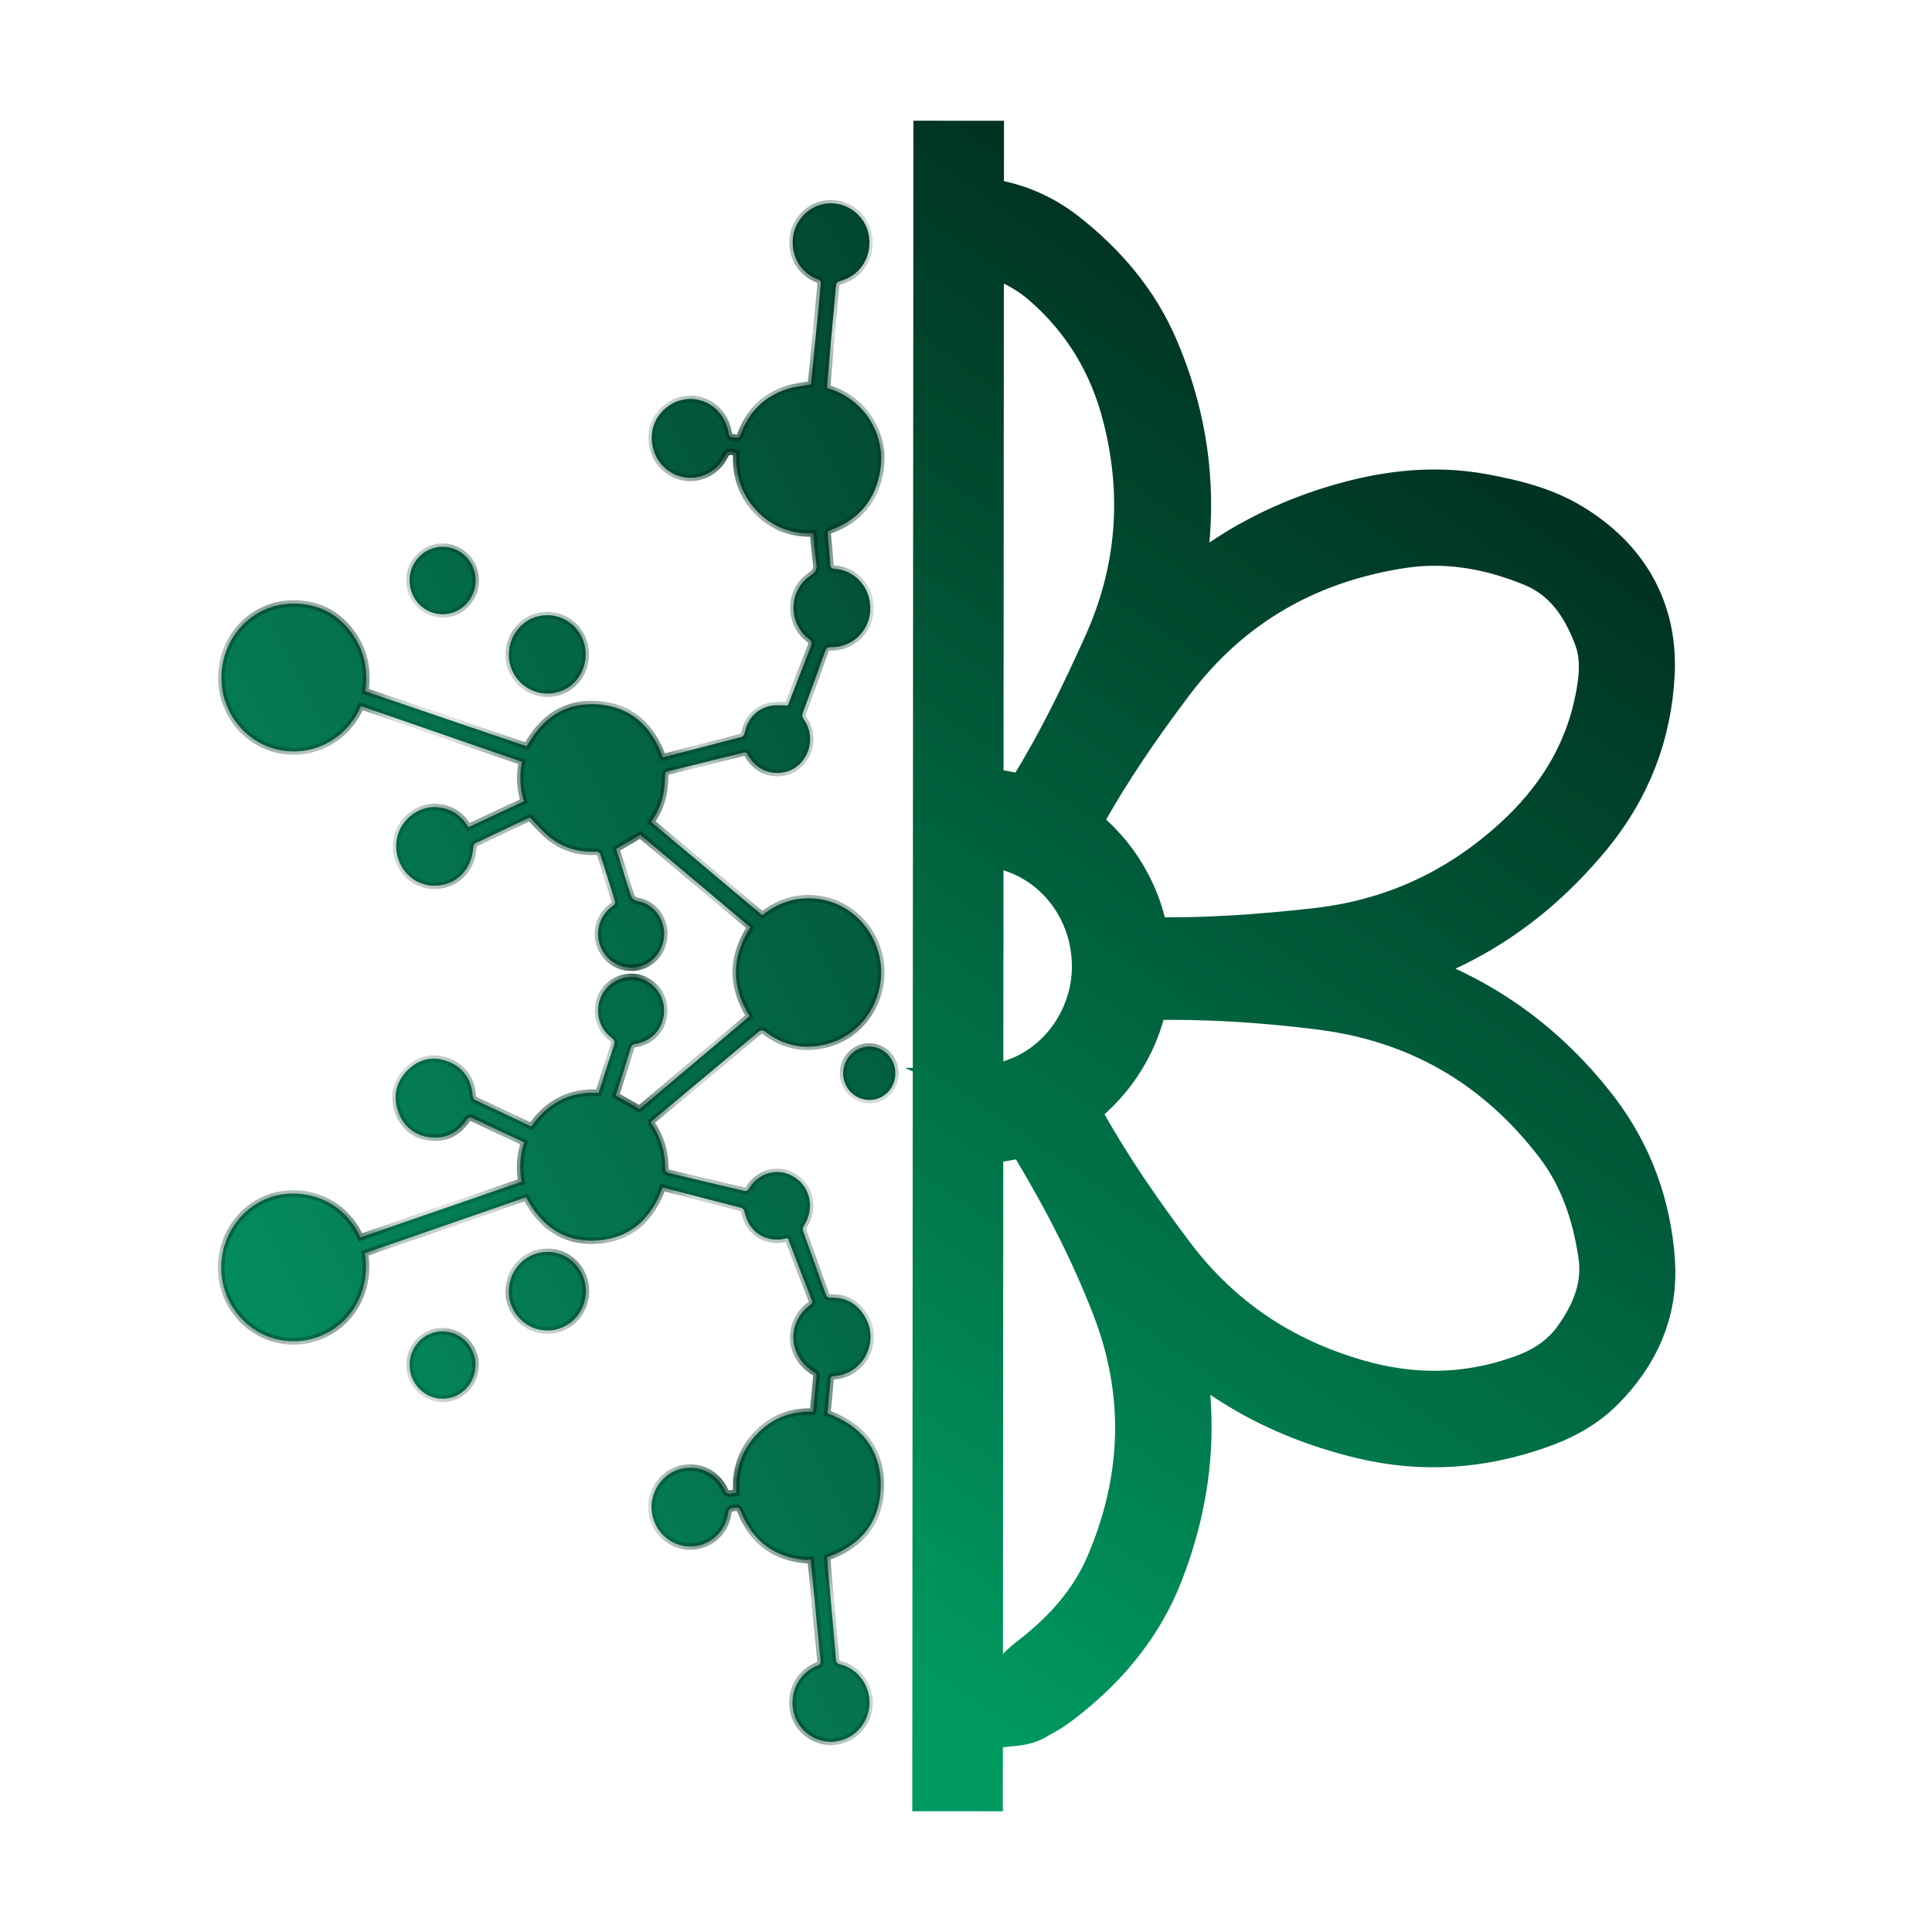 <svg width="32" height="32" viewBox="0 0 32 32" fill="none" xmlns="http://www.w3.org/2000/svg">
<rect width="32" height="32" fill="white"/>
<mask id="path-1-inside-1_1967_911" fill="white">
<path d="M13.428 25.835C13.447 26.032 13.467 26.222 13.484 26.415C13.518 26.775 13.552 27.133 13.59 27.493C13.595 27.547 13.585 27.572 13.532 27.591C13.235 27.71 13.078 28.013 13.138 28.334C13.196 28.633 13.462 28.852 13.767 28.85C14.076 28.847 14.335 28.625 14.393 28.312C14.453 27.979 14.24 27.641 13.916 27.567C13.866 27.554 13.851 27.535 13.846 27.483C13.815 27.098 13.779 26.716 13.745 26.331C13.728 26.153 13.713 25.976 13.699 25.795C14.262 25.596 14.593 25.203 14.588 24.589C14.584 23.992 14.255 23.607 13.704 23.41C13.721 23.22 13.74 23.03 13.757 22.84C13.762 22.791 13.791 22.795 13.822 22.793C14.306 22.753 14.576 22.218 14.322 21.799C14.194 21.591 14.006 21.483 13.764 21.493C13.711 21.495 13.692 21.478 13.675 21.429C13.552 21.081 13.426 20.735 13.303 20.39C13.293 20.365 13.298 20.326 13.312 20.306C13.493 20.035 13.435 19.684 13.174 19.507C12.913 19.329 12.575 19.406 12.403 19.687C12.379 19.726 12.355 19.731 12.316 19.721C11.898 19.623 11.478 19.524 11.06 19.423C11.043 19.418 11.018 19.393 11.018 19.379C11.023 19.092 10.948 18.833 10.784 18.599C10.782 18.596 10.782 18.592 10.782 18.582C10.944 18.446 11.11 18.308 11.275 18.17C11.703 17.812 12.133 17.454 12.56 17.094C12.604 17.057 12.633 17.057 12.679 17.092C12.94 17.294 13.24 17.373 13.556 17.323C14.173 17.23 14.53 16.734 14.588 16.245C14.661 15.604 14.221 15.007 13.61 14.898C13.245 14.834 12.921 14.925 12.626 15.157C12.014 14.644 11.403 14.129 10.786 13.613C10.895 13.455 10.973 13.28 10.999 13.088C11.011 13.006 11.014 12.925 11.016 12.843C11.016 12.804 11.023 12.787 11.062 12.777C11.48 12.673 11.901 12.569 12.319 12.466C12.36 12.456 12.372 12.478 12.389 12.508C12.519 12.74 12.756 12.846 13.008 12.787C13.375 12.698 13.542 12.236 13.317 11.921C13.283 11.874 13.286 11.842 13.303 11.792C13.426 11.459 13.547 11.126 13.665 10.791C13.684 10.739 13.704 10.717 13.762 10.719C14.105 10.732 14.395 10.46 14.414 10.117C14.434 9.75 14.182 9.449 13.827 9.421C13.771 9.417 13.757 9.399 13.752 9.345C13.74 9.182 13.726 9.019 13.709 8.857C13.704 8.807 13.721 8.792 13.764 8.778C14.223 8.61 14.506 8.277 14.581 7.786C14.673 7.179 14.308 6.612 13.728 6.436C13.718 6.434 13.709 6.429 13.697 6.424C13.718 6.182 13.74 5.94 13.759 5.701C13.781 5.472 13.8 5.24 13.822 5.01C13.832 4.909 13.837 4.806 13.851 4.707C13.854 4.687 13.885 4.663 13.907 4.658C14.221 4.576 14.419 4.302 14.4 3.972C14.38 3.629 14.091 3.36 13.747 3.367C13.411 3.375 13.131 3.661 13.129 3.999C13.124 4.288 13.281 4.527 13.549 4.63C13.588 4.645 13.6 4.665 13.595 4.704C13.542 5.252 13.489 5.797 13.435 6.345C13.435 6.355 13.431 6.367 13.431 6.367C13.295 6.392 13.16 6.402 13.034 6.444C12.66 6.565 12.403 6.821 12.266 7.196C12.249 7.243 12.227 7.258 12.181 7.25C12.079 7.238 12.079 7.241 12.06 7.137C11.995 6.809 11.712 6.587 11.388 6.609C11.079 6.631 10.815 6.893 10.796 7.201C10.774 7.547 10.994 7.84 11.318 7.904C11.582 7.956 11.862 7.82 11.99 7.579C12.05 7.468 12.063 7.463 12.198 7.502C12.176 7.87 12.28 8.195 12.534 8.462C12.788 8.728 13.102 8.849 13.469 8.834C13.486 9 13.496 9.165 13.52 9.325C13.535 9.421 13.515 9.473 13.428 9.53C13.056 9.774 13.046 10.322 13.402 10.588C13.445 10.623 13.452 10.645 13.433 10.697C13.307 11.013 13.187 11.331 13.063 11.649C13.056 11.666 13.049 11.681 13.049 11.684C12.957 11.684 12.87 11.674 12.788 11.686C12.556 11.721 12.382 11.893 12.336 12.128C12.329 12.17 12.316 12.197 12.271 12.209C11.85 12.318 11.429 12.426 11.009 12.535C10.999 12.537 10.992 12.537 10.977 12.54C10.794 12.032 10.453 11.709 9.911 11.666C9.37 11.625 8.986 11.884 8.725 12.36C7.835 12.056 6.943 11.753 6.049 11.449C6.107 11.065 6.023 10.719 5.776 10.421C5.58 10.184 5.326 10.041 5.027 10.006C4.384 9.927 3.859 10.337 3.709 10.897C3.548 11.504 3.855 12.13 4.42 12.36C4.986 12.589 5.684 12.362 5.979 11.696C6.866 12.002 7.756 12.31 8.645 12.619C8.601 12.838 8.611 13.056 8.676 13.27C8.369 13.416 8.065 13.556 7.76 13.699C7.647 13.517 7.494 13.403 7.287 13.374C6.939 13.319 6.598 13.591 6.564 13.949C6.53 14.321 6.798 14.649 7.154 14.669C7.528 14.691 7.818 14.42 7.838 14.037C7.84 14.013 7.855 13.978 7.874 13.968C8.176 13.823 8.478 13.682 8.78 13.539C8.783 13.537 8.79 13.539 8.783 13.549C8.892 13.657 8.991 13.778 9.111 13.872C9.329 14.045 9.583 14.119 9.858 14.107C9.911 14.104 9.936 14.119 9.95 14.173C10.023 14.415 10.1 14.657 10.177 14.898C10.194 14.95 10.189 14.977 10.143 15.009C9.926 15.162 9.846 15.446 9.948 15.685C10.054 15.937 10.31 16.07 10.571 16.016C10.82 15.964 10.999 15.735 11.002 15.471C11.002 15.204 10.82 14.97 10.566 14.925C10.489 14.911 10.463 14.876 10.441 14.807C10.366 14.556 10.284 14.306 10.206 14.062C10.339 13.983 10.472 13.907 10.605 13.828C11.207 14.333 11.816 14.847 12.428 15.36C12.113 15.846 12.108 16.337 12.415 16.83C11.806 17.343 11.195 17.859 10.591 18.367C10.46 18.293 10.332 18.221 10.199 18.145C10.247 17.997 10.298 17.839 10.349 17.681C10.383 17.575 10.417 17.469 10.446 17.363C10.458 17.319 10.477 17.299 10.525 17.291C10.77 17.254 10.953 17.074 10.992 16.835C11.033 16.593 10.919 16.361 10.702 16.243C10.458 16.11 10.146 16.196 9.991 16.438C9.837 16.684 9.892 17.013 10.124 17.185C10.18 17.227 10.187 17.257 10.165 17.323C10.078 17.58 9.998 17.839 9.916 18.101C9.445 18.073 9.075 18.261 8.8 18.658C8.737 18.629 8.674 18.596 8.611 18.567C8.369 18.453 8.128 18.337 7.886 18.226C7.85 18.209 7.833 18.189 7.83 18.148C7.809 17.871 7.666 17.674 7.417 17.58C7.171 17.486 6.936 17.536 6.745 17.731C6.554 17.925 6.504 18.165 6.598 18.421C6.687 18.663 6.868 18.809 7.122 18.838C7.376 18.868 7.579 18.767 7.727 18.555C7.76 18.505 7.782 18.5 7.833 18.525C8.113 18.658 8.394 18.789 8.681 18.922C8.611 19.134 8.599 19.351 8.638 19.571C7.746 19.879 6.859 20.188 5.969 20.494C5.641 19.771 4.836 19.615 4.302 19.907C3.765 20.2 3.523 20.861 3.746 21.439C3.968 22.016 4.58 22.334 5.167 22.176C5.733 22.026 6.155 21.461 6.044 20.758C6.931 20.449 7.821 20.141 8.713 19.832C8.969 20.319 9.356 20.585 9.902 20.546C10.446 20.506 10.786 20.185 10.975 19.67C11.033 19.684 11.091 19.699 11.149 19.714C11.519 19.81 11.886 19.907 12.256 20C12.295 20.01 12.321 20.023 12.331 20.072C12.399 20.407 12.681 20.59 13.01 20.516C13.02 20.513 13.032 20.511 13.049 20.509C13.1 20.642 13.15 20.775 13.201 20.908C13.281 21.115 13.361 21.323 13.443 21.527C13.457 21.564 13.457 21.584 13.421 21.611C13.017 21.91 13.054 22.477 13.489 22.729C13.505 22.739 13.527 22.766 13.525 22.783C13.508 22.976 13.489 23.168 13.469 23.36C13.469 23.368 13.464 23.373 13.46 23.383C13.097 23.368 12.783 23.489 12.531 23.758C12.278 24.026 12.174 24.35 12.198 24.725C12.164 24.73 12.135 24.73 12.106 24.737C12.053 24.749 12.029 24.73 12.005 24.68C11.869 24.387 11.548 24.244 11.243 24.337C10.946 24.429 10.753 24.739 10.796 25.05C10.842 25.373 11.11 25.613 11.427 25.615C11.746 25.618 12.019 25.383 12.06 25.058C12.072 24.969 12.123 24.986 12.174 24.974C12.229 24.962 12.246 24.984 12.268 25.035C12.469 25.534 12.834 25.803 13.363 25.84C13.38 25.832 13.402 25.835 13.428 25.835Z"/>
<path d="M9.07 11.489C9.428 11.486 9.706 11.195 9.701 10.83C9.696 10.47 9.411 10.186 9.058 10.189C8.703 10.191 8.423 10.487 8.427 10.857C8.432 11.205 8.722 11.491 9.07 11.489Z"/>
<path d="M9.066 20.735C8.71 20.735 8.427 21.027 8.427 21.389C8.427 21.747 8.713 22.038 9.066 22.038C9.418 22.038 9.701 21.749 9.704 21.389C9.704 21.024 9.421 20.733 9.066 20.735Z"/>
<path d="M6.784 9.614C6.784 9.925 7.026 10.174 7.33 10.174C7.632 10.174 7.876 9.927 7.879 9.616C7.879 9.308 7.635 9.056 7.333 9.056C7.028 9.054 6.784 9.306 6.784 9.614Z"/>
<path d="M6.784 22.608C6.784 22.916 7.028 23.168 7.33 23.168C7.632 23.168 7.876 22.919 7.876 22.61C7.876 22.3 7.632 22.053 7.33 22.05C7.028 22.05 6.784 22.297 6.784 22.608Z"/>
<path d="M14.4 18.219C14.639 18.219 14.832 18.022 14.83 17.775C14.83 17.531 14.634 17.333 14.395 17.333C14.156 17.336 13.965 17.533 13.965 17.777C13.965 18.024 14.158 18.219 14.4 18.219Z"/>
</mask>
<path d="M13.428 25.835C13.447 26.032 13.467 26.222 13.484 26.415C13.518 26.775 13.552 27.133 13.59 27.493C13.595 27.547 13.585 27.572 13.532 27.591C13.235 27.71 13.078 28.013 13.138 28.334C13.196 28.633 13.462 28.852 13.767 28.85C14.076 28.847 14.335 28.625 14.393 28.312C14.453 27.979 14.24 27.641 13.916 27.567C13.866 27.554 13.851 27.535 13.846 27.483C13.815 27.098 13.779 26.716 13.745 26.331C13.728 26.153 13.713 25.976 13.699 25.795C14.262 25.596 14.593 25.203 14.588 24.589C14.584 23.992 14.255 23.607 13.704 23.41C13.721 23.22 13.74 23.03 13.757 22.84C13.762 22.791 13.791 22.795 13.822 22.793C14.306 22.753 14.576 22.218 14.322 21.799C14.194 21.591 14.006 21.483 13.764 21.493C13.711 21.495 13.692 21.478 13.675 21.429C13.552 21.081 13.426 20.735 13.303 20.39C13.293 20.365 13.298 20.326 13.312 20.306C13.493 20.035 13.435 19.684 13.174 19.507C12.913 19.329 12.575 19.406 12.403 19.687C12.379 19.726 12.355 19.731 12.316 19.721C11.898 19.623 11.478 19.524 11.06 19.423C11.043 19.418 11.018 19.393 11.018 19.379C11.023 19.092 10.948 18.833 10.784 18.599C10.782 18.596 10.782 18.592 10.782 18.582C10.944 18.446 11.11 18.308 11.275 18.17C11.703 17.812 12.133 17.454 12.56 17.094C12.604 17.057 12.633 17.057 12.679 17.092C12.94 17.294 13.24 17.373 13.556 17.323C14.173 17.23 14.53 16.734 14.588 16.245C14.661 15.604 14.221 15.007 13.61 14.898C13.245 14.834 12.921 14.925 12.626 15.157C12.014 14.644 11.403 14.129 10.786 13.613C10.895 13.455 10.973 13.28 10.999 13.088C11.011 13.006 11.014 12.925 11.016 12.843C11.016 12.804 11.023 12.787 11.062 12.777C11.48 12.673 11.901 12.569 12.319 12.466C12.36 12.456 12.372 12.478 12.389 12.508C12.519 12.74 12.756 12.846 13.008 12.787C13.375 12.698 13.542 12.236 13.317 11.921C13.283 11.874 13.286 11.842 13.303 11.792C13.426 11.459 13.547 11.126 13.665 10.791C13.684 10.739 13.704 10.717 13.762 10.719C14.105 10.732 14.395 10.46 14.414 10.117C14.434 9.75 14.182 9.449 13.827 9.421C13.771 9.417 13.757 9.399 13.752 9.345C13.74 9.182 13.726 9.019 13.709 8.857C13.704 8.807 13.721 8.792 13.764 8.778C14.223 8.61 14.506 8.277 14.581 7.786C14.673 7.179 14.308 6.612 13.728 6.436C13.718 6.434 13.709 6.429 13.697 6.424C13.718 6.182 13.74 5.94 13.759 5.701C13.781 5.472 13.8 5.24 13.822 5.01C13.832 4.909 13.837 4.806 13.851 4.707C13.854 4.687 13.885 4.663 13.907 4.658C14.221 4.576 14.419 4.302 14.4 3.972C14.38 3.629 14.091 3.36 13.747 3.367C13.411 3.375 13.131 3.661 13.129 3.999C13.124 4.288 13.281 4.527 13.549 4.63C13.588 4.645 13.6 4.665 13.595 4.704C13.542 5.252 13.489 5.797 13.435 6.345C13.435 6.355 13.431 6.367 13.431 6.367C13.295 6.392 13.16 6.402 13.034 6.444C12.66 6.565 12.403 6.821 12.266 7.196C12.249 7.243 12.227 7.258 12.181 7.25C12.079 7.238 12.079 7.241 12.06 7.137C11.995 6.809 11.712 6.587 11.388 6.609C11.079 6.631 10.815 6.893 10.796 7.201C10.774 7.547 10.994 7.84 11.318 7.904C11.582 7.956 11.862 7.82 11.99 7.579C12.05 7.468 12.063 7.463 12.198 7.502C12.176 7.87 12.28 8.195 12.534 8.462C12.788 8.728 13.102 8.849 13.469 8.834C13.486 9 13.496 9.165 13.52 9.325C13.535 9.421 13.515 9.473 13.428 9.53C13.056 9.774 13.046 10.322 13.402 10.588C13.445 10.623 13.452 10.645 13.433 10.697C13.307 11.013 13.187 11.331 13.063 11.649C13.056 11.666 13.049 11.681 13.049 11.684C12.957 11.684 12.87 11.674 12.788 11.686C12.556 11.721 12.382 11.893 12.336 12.128C12.329 12.17 12.316 12.197 12.271 12.209C11.85 12.318 11.429 12.426 11.009 12.535C10.999 12.537 10.992 12.537 10.977 12.54C10.794 12.032 10.453 11.709 9.911 11.666C9.37 11.625 8.986 11.884 8.725 12.36C7.835 12.056 6.943 11.753 6.049 11.449C6.107 11.065 6.023 10.719 5.776 10.421C5.58 10.184 5.326 10.041 5.027 10.006C4.384 9.927 3.859 10.337 3.709 10.897C3.548 11.504 3.855 12.13 4.42 12.36C4.986 12.589 5.684 12.362 5.979 11.696C6.866 12.002 7.756 12.31 8.645 12.619C8.601 12.838 8.611 13.056 8.676 13.27C8.369 13.416 8.065 13.556 7.76 13.699C7.647 13.517 7.494 13.403 7.287 13.374C6.939 13.319 6.598 13.591 6.564 13.949C6.53 14.321 6.798 14.649 7.154 14.669C7.528 14.691 7.818 14.42 7.838 14.037C7.84 14.013 7.855 13.978 7.874 13.968C8.176 13.823 8.478 13.682 8.78 13.539C8.783 13.537 8.79 13.539 8.783 13.549C8.892 13.657 8.991 13.778 9.111 13.872C9.329 14.045 9.583 14.119 9.858 14.107C9.911 14.104 9.936 14.119 9.95 14.173C10.023 14.415 10.1 14.657 10.177 14.898C10.194 14.95 10.189 14.977 10.143 15.009C9.926 15.162 9.846 15.446 9.948 15.685C10.054 15.937 10.31 16.07 10.571 16.016C10.82 15.964 10.999 15.735 11.002 15.471C11.002 15.204 10.82 14.97 10.566 14.925C10.489 14.911 10.463 14.876 10.441 14.807C10.366 14.556 10.284 14.306 10.206 14.062C10.339 13.983 10.472 13.907 10.605 13.828C11.207 14.333 11.816 14.847 12.428 15.36C12.113 15.846 12.108 16.337 12.415 16.83C11.806 17.343 11.195 17.859 10.591 18.367C10.46 18.293 10.332 18.221 10.199 18.145C10.247 17.997 10.298 17.839 10.349 17.681C10.383 17.575 10.417 17.469 10.446 17.363C10.458 17.319 10.477 17.299 10.525 17.291C10.77 17.254 10.953 17.074 10.992 16.835C11.033 16.593 10.919 16.361 10.702 16.243C10.458 16.11 10.146 16.196 9.991 16.438C9.837 16.684 9.892 17.013 10.124 17.185C10.18 17.227 10.187 17.257 10.165 17.323C10.078 17.58 9.998 17.839 9.916 18.101C9.445 18.073 9.075 18.261 8.8 18.658C8.737 18.629 8.674 18.596 8.611 18.567C8.369 18.453 8.128 18.337 7.886 18.226C7.85 18.209 7.833 18.189 7.83 18.148C7.809 17.871 7.666 17.674 7.417 17.58C7.171 17.486 6.936 17.536 6.745 17.731C6.554 17.925 6.504 18.165 6.598 18.421C6.687 18.663 6.868 18.809 7.122 18.838C7.376 18.868 7.579 18.767 7.727 18.555C7.76 18.505 7.782 18.5 7.833 18.525C8.113 18.658 8.394 18.789 8.681 18.922C8.611 19.134 8.599 19.351 8.638 19.571C7.746 19.879 6.859 20.188 5.969 20.494C5.641 19.771 4.836 19.615 4.302 19.907C3.765 20.2 3.523 20.861 3.746 21.439C3.968 22.016 4.58 22.334 5.167 22.176C5.733 22.026 6.155 21.461 6.044 20.758C6.931 20.449 7.821 20.141 8.713 19.832C8.969 20.319 9.356 20.585 9.902 20.546C10.446 20.506 10.786 20.185 10.975 19.67C11.033 19.684 11.091 19.699 11.149 19.714C11.519 19.81 11.886 19.907 12.256 20C12.295 20.01 12.321 20.023 12.331 20.072C12.399 20.407 12.681 20.59 13.01 20.516C13.02 20.513 13.032 20.511 13.049 20.509C13.1 20.642 13.15 20.775 13.201 20.908C13.281 21.115 13.361 21.323 13.443 21.527C13.457 21.564 13.457 21.584 13.421 21.611C13.017 21.91 13.054 22.477 13.489 22.729C13.505 22.739 13.527 22.766 13.525 22.783C13.508 22.976 13.489 23.168 13.469 23.36C13.469 23.368 13.464 23.373 13.46 23.383C13.097 23.368 12.783 23.489 12.531 23.758C12.278 24.026 12.174 24.35 12.198 24.725C12.164 24.73 12.135 24.73 12.106 24.737C12.053 24.749 12.029 24.73 12.005 24.68C11.869 24.387 11.548 24.244 11.243 24.337C10.946 24.429 10.753 24.739 10.796 25.05C10.842 25.373 11.11 25.613 11.427 25.615C11.746 25.618 12.019 25.383 12.06 25.058C12.072 24.969 12.123 24.986 12.174 24.974C12.229 24.962 12.246 24.984 12.268 25.035C12.469 25.534 12.834 25.803 13.363 25.84C13.38 25.832 13.402 25.835 13.428 25.835Z" fill="url(#paint0_linear_1967_911)"/>
<path d="M9.07 11.489C9.428 11.486 9.706 11.195 9.701 10.83C9.696 10.47 9.411 10.186 9.058 10.189C8.703 10.191 8.423 10.487 8.427 10.857C8.432 11.205 8.722 11.491 9.07 11.489Z" fill="url(#paint1_linear_1967_911)"/>
<path d="M9.066 20.735C8.71 20.735 8.427 21.027 8.427 21.389C8.427 21.747 8.713 22.038 9.066 22.038C9.418 22.038 9.701 21.749 9.704 21.389C9.704 21.024 9.421 20.733 9.066 20.735Z" fill="url(#paint2_linear_1967_911)"/>
<path d="M6.784 9.614C6.784 9.925 7.026 10.174 7.33 10.174C7.632 10.174 7.876 9.927 7.879 9.616C7.879 9.308 7.635 9.056 7.333 9.056C7.028 9.054 6.784 9.306 6.784 9.614Z" fill="url(#paint3_linear_1967_911)"/>
<path d="M6.784 22.608C6.784 22.916 7.028 23.168 7.33 23.168C7.632 23.168 7.876 22.919 7.876 22.61C7.876 22.3 7.632 22.053 7.33 22.05C7.028 22.05 6.784 22.297 6.784 22.608Z" fill="url(#paint4_linear_1967_911)"/>
<path d="M14.4 18.219C14.639 18.219 14.832 18.022 14.83 17.775C14.83 17.531 14.634 17.333 14.395 17.333C14.156 17.336 13.965 17.533 13.965 17.777C13.965 18.024 14.158 18.219 14.4 18.219Z" fill="url(#paint5_linear_1967_911)"/>
<path d="M13.428 25.835C13.447 26.032 13.467 26.222 13.484 26.415C13.518 26.775 13.552 27.133 13.59 27.493C13.595 27.547 13.585 27.572 13.532 27.591C13.235 27.71 13.078 28.013 13.138 28.334C13.196 28.633 13.462 28.852 13.767 28.85C14.076 28.847 14.335 28.625 14.393 28.312C14.453 27.979 14.24 27.641 13.916 27.567C13.866 27.554 13.851 27.535 13.846 27.483C13.815 27.098 13.779 26.716 13.745 26.331C13.728 26.153 13.713 25.976 13.699 25.795C14.262 25.596 14.593 25.203 14.588 24.589C14.584 23.992 14.255 23.607 13.704 23.41C13.721 23.22 13.74 23.03 13.757 22.84C13.762 22.791 13.791 22.795 13.822 22.793C14.306 22.753 14.576 22.218 14.322 21.799C14.194 21.591 14.006 21.483 13.764 21.493C13.711 21.495 13.692 21.478 13.675 21.429C13.552 21.081 13.426 20.735 13.303 20.39C13.293 20.365 13.298 20.326 13.312 20.306C13.493 20.035 13.435 19.684 13.174 19.507C12.913 19.329 12.575 19.406 12.403 19.687C12.379 19.726 12.355 19.731 12.316 19.721C11.898 19.623 11.478 19.524 11.06 19.423C11.043 19.418 11.018 19.393 11.018 19.379C11.023 19.092 10.948 18.833 10.784 18.599C10.782 18.596 10.782 18.592 10.782 18.582C10.944 18.446 11.11 18.308 11.275 18.17C11.703 17.812 12.133 17.454 12.56 17.094C12.604 17.057 12.633 17.057 12.679 17.092C12.94 17.294 13.24 17.373 13.556 17.323C14.173 17.23 14.53 16.734 14.588 16.245C14.661 15.604 14.221 15.007 13.61 14.898C13.245 14.834 12.921 14.925 12.626 15.157C12.014 14.644 11.403 14.129 10.786 13.613C10.895 13.455 10.973 13.28 10.999 13.088C11.011 13.006 11.014 12.925 11.016 12.843C11.016 12.804 11.023 12.787 11.062 12.777C11.48 12.673 11.901 12.569 12.319 12.466C12.36 12.456 12.372 12.478 12.389 12.508C12.519 12.74 12.756 12.846 13.008 12.787C13.375 12.698 13.542 12.236 13.317 11.921C13.283 11.874 13.286 11.842 13.303 11.792C13.426 11.459 13.547 11.126 13.665 10.791C13.684 10.739 13.704 10.717 13.762 10.719C14.105 10.732 14.395 10.46 14.414 10.117C14.434 9.75 14.182 9.449 13.827 9.421C13.771 9.417 13.757 9.399 13.752 9.345C13.74 9.182 13.726 9.019 13.709 8.857C13.704 8.807 13.721 8.792 13.764 8.778C14.223 8.61 14.506 8.277 14.581 7.786C14.673 7.179 14.308 6.612 13.728 6.436C13.718 6.434 13.709 6.429 13.697 6.424C13.718 6.182 13.74 5.94 13.759 5.701C13.781 5.472 13.8 5.24 13.822 5.01C13.832 4.909 13.837 4.806 13.851 4.707C13.854 4.687 13.885 4.663 13.907 4.658C14.221 4.576 14.419 4.302 14.4 3.972C14.38 3.629 14.091 3.36 13.747 3.367C13.411 3.375 13.131 3.661 13.129 3.999C13.124 4.288 13.281 4.527 13.549 4.63C13.588 4.645 13.6 4.665 13.595 4.704C13.542 5.252 13.489 5.797 13.435 6.345C13.435 6.355 13.431 6.367 13.431 6.367C13.295 6.392 13.16 6.402 13.034 6.444C12.66 6.565 12.403 6.821 12.266 7.196C12.249 7.243 12.227 7.258 12.181 7.25C12.079 7.238 12.079 7.241 12.06 7.137C11.995 6.809 11.712 6.587 11.388 6.609C11.079 6.631 10.815 6.893 10.796 7.201C10.774 7.547 10.994 7.84 11.318 7.904C11.582 7.956 11.862 7.82 11.99 7.579C12.05 7.468 12.063 7.463 12.198 7.502C12.176 7.87 12.28 8.195 12.534 8.462C12.788 8.728 13.102 8.849 13.469 8.834C13.486 9 13.496 9.165 13.52 9.325C13.535 9.421 13.515 9.473 13.428 9.53C13.056 9.774 13.046 10.322 13.402 10.588C13.445 10.623 13.452 10.645 13.433 10.697C13.307 11.013 13.187 11.331 13.063 11.649C13.056 11.666 13.049 11.681 13.049 11.684C12.957 11.684 12.87 11.674 12.788 11.686C12.556 11.721 12.382 11.893 12.336 12.128C12.329 12.17 12.316 12.197 12.271 12.209C11.85 12.318 11.429 12.426 11.009 12.535C10.999 12.537 10.992 12.537 10.977 12.54C10.794 12.032 10.453 11.709 9.911 11.666C9.37 11.625 8.986 11.884 8.725 12.36C7.835 12.056 6.943 11.753 6.049 11.449C6.107 11.065 6.023 10.719 5.776 10.421C5.58 10.184 5.326 10.041 5.027 10.006C4.384 9.927 3.859 10.337 3.709 10.897C3.548 11.504 3.855 12.13 4.42 12.36C4.986 12.589 5.684 12.362 5.979 11.696C6.866 12.002 7.756 12.31 8.645 12.619C8.601 12.838 8.611 13.056 8.676 13.27C8.369 13.416 8.065 13.556 7.76 13.699C7.647 13.517 7.494 13.403 7.287 13.374C6.939 13.319 6.598 13.591 6.564 13.949C6.53 14.321 6.798 14.649 7.154 14.669C7.528 14.691 7.818 14.42 7.838 14.037C7.84 14.013 7.855 13.978 7.874 13.968C8.176 13.823 8.478 13.682 8.78 13.539C8.783 13.537 8.79 13.539 8.783 13.549C8.892 13.657 8.991 13.778 9.111 13.872C9.329 14.045 9.583 14.119 9.858 14.107C9.911 14.104 9.936 14.119 9.95 14.173C10.023 14.415 10.1 14.657 10.177 14.898C10.194 14.95 10.189 14.977 10.143 15.009C9.926 15.162 9.846 15.446 9.948 15.685C10.054 15.937 10.31 16.07 10.571 16.016C10.82 15.964 10.999 15.735 11.002 15.471C11.002 15.204 10.82 14.97 10.566 14.925C10.489 14.911 10.463 14.876 10.441 14.807C10.366 14.556 10.284 14.306 10.206 14.062C10.339 13.983 10.472 13.907 10.605 13.828C11.207 14.333 11.816 14.847 12.428 15.36C12.113 15.846 12.108 16.337 12.415 16.83C11.806 17.343 11.195 17.859 10.591 18.367C10.46 18.293 10.332 18.221 10.199 18.145C10.247 17.997 10.298 17.839 10.349 17.681C10.383 17.575 10.417 17.469 10.446 17.363C10.458 17.319 10.477 17.299 10.525 17.291C10.77 17.254 10.953 17.074 10.992 16.835C11.033 16.593 10.919 16.361 10.702 16.243C10.458 16.11 10.146 16.196 9.991 16.438C9.837 16.684 9.892 17.013 10.124 17.185C10.18 17.227 10.187 17.257 10.165 17.323C10.078 17.58 9.998 17.839 9.916 18.101C9.445 18.073 9.075 18.261 8.8 18.658C8.737 18.629 8.674 18.596 8.611 18.567C8.369 18.453 8.128 18.337 7.886 18.226C7.85 18.209 7.833 18.189 7.83 18.148C7.809 17.871 7.666 17.674 7.417 17.58C7.171 17.486 6.936 17.536 6.745 17.731C6.554 17.925 6.504 18.165 6.598 18.421C6.687 18.663 6.868 18.809 7.122 18.838C7.376 18.868 7.579 18.767 7.727 18.555C7.76 18.505 7.782 18.5 7.833 18.525C8.113 18.658 8.394 18.789 8.681 18.922C8.611 19.134 8.599 19.351 8.638 19.571C7.746 19.879 6.859 20.188 5.969 20.494C5.641 19.771 4.836 19.615 4.302 19.907C3.765 20.2 3.523 20.861 3.746 21.439C3.968 22.016 4.58 22.334 5.167 22.176C5.733 22.026 6.155 21.461 6.044 20.758C6.931 20.449 7.821 20.141 8.713 19.832C8.969 20.319 9.356 20.585 9.902 20.546C10.446 20.506 10.786 20.185 10.975 19.67C11.033 19.684 11.091 19.699 11.149 19.714C11.519 19.81 11.886 19.907 12.256 20C12.295 20.01 12.321 20.023 12.331 20.072C12.399 20.407 12.681 20.59 13.01 20.516C13.02 20.513 13.032 20.511 13.049 20.509C13.1 20.642 13.15 20.775 13.201 20.908C13.281 21.115 13.361 21.323 13.443 21.527C13.457 21.564 13.457 21.584 13.421 21.611C13.017 21.91 13.054 22.477 13.489 22.729C13.505 22.739 13.527 22.766 13.525 22.783C13.508 22.976 13.489 23.168 13.469 23.36C13.469 23.368 13.464 23.373 13.46 23.383C13.097 23.368 12.783 23.489 12.531 23.758C12.278 24.026 12.174 24.35 12.198 24.725C12.164 24.73 12.135 24.73 12.106 24.737C12.053 24.749 12.029 24.73 12.005 24.68C11.869 24.387 11.548 24.244 11.243 24.337C10.946 24.429 10.753 24.739 10.796 25.05C10.842 25.373 11.11 25.613 11.427 25.615C11.746 25.618 12.019 25.383 12.06 25.058C12.072 24.969 12.123 24.986 12.174 24.974C12.229 24.962 12.246 24.984 12.268 25.035C12.469 25.534 12.834 25.803 13.363 25.84C13.38 25.832 13.402 25.835 13.428 25.835Z" stroke="#003320" stroke-width="0.11" mask="url(#path-1-inside-1_1967_911)"/>
<path d="M9.07 11.489C9.428 11.486 9.706 11.195 9.701 10.83C9.696 10.47 9.411 10.186 9.058 10.189C8.703 10.191 8.423 10.487 8.427 10.857C8.432 11.205 8.722 11.491 9.07 11.489Z" stroke="#003320" stroke-width="0.11" mask="url(#path-1-inside-1_1967_911)"/>
<path d="M9.066 20.735C8.71 20.735 8.427 21.027 8.427 21.389C8.427 21.747 8.713 22.038 9.066 22.038C9.418 22.038 9.701 21.749 9.704 21.389C9.704 21.024 9.421 20.733 9.066 20.735Z" stroke="#003320" stroke-width="0.11" mask="url(#path-1-inside-1_1967_911)"/>
<path d="M6.784 9.614C6.784 9.925 7.026 10.174 7.33 10.174C7.632 10.174 7.876 9.927 7.879 9.616C7.879 9.308 7.635 9.056 7.333 9.056C7.028 9.054 6.784 9.306 6.784 9.614Z" stroke="#003320" stroke-width="0.11" mask="url(#path-1-inside-1_1967_911)"/>
<path d="M6.784 22.608C6.784 22.916 7.028 23.168 7.33 23.168C7.632 23.168 7.876 22.919 7.876 22.61C7.876 22.3 7.632 22.053 7.33 22.05C7.028 22.05 6.784 22.297 6.784 22.608Z" stroke="#003320" stroke-width="0.11" mask="url(#path-1-inside-1_1967_911)"/>
<path d="M14.4 18.219C14.639 18.219 14.832 18.022 14.83 17.775C14.83 17.531 14.634 17.333 14.395 17.333C14.156 17.336 13.965 17.533 13.965 17.777C13.965 18.024 14.158 18.219 14.4 18.219Z" stroke="#003320" stroke-width="0.11" mask="url(#path-1-inside-1_1967_911)"/>
<path d="M16.8 18.437C16.822 18.437 16.152 18.397 16.174 18.397C17.557 18.384 18.516 17.218 18.504 15.987C18.492 14.662 17.459 13.598 16.169 13.598C16.138 13.598 16.107 13.598 16.078 13.601C16.078 13.564 16.075 13.527 16.075 13.491C16.075 13.486 16.075 13.479 16.075 13.474C16.097 13.474 16.119 13.474 16.14 13.474C17.514 13.471 18.645 14.615 18.645 16.001C18.645 17.39 17.524 18.524 16.155 18.524C16.14 18.524 16.075 18.705 16.114 18.524C16.138 18.485 16.834 18.471 16.8 18.437Z" fill="url(#paint6_linear_1967_911)"/>
<path d="M18.549 15.994C18.549 15.982 18.549 15.967 18.549 15.952C18.695 15.947 18.844 15.938 18.991 15.94C19.942 15.962 20.888 15.894 21.83 15.789C23.18 15.639 24.347 15.102 25.346 14.192C26.084 13.52 26.598 12.721 26.812 11.746C26.91 11.298 26.958 10.853 26.79 10.411C26.55 9.775 26.173 9.252 25.515 8.986C24.756 8.678 23.968 8.541 23.151 8.668C21.484 8.927 20.125 9.712 19.111 11.051C18.554 11.787 18.032 12.545 17.586 13.354C17.516 13.479 17.439 13.598 17.365 13.718C17.346 13.75 17.317 13.774 17.293 13.804L17.271 13.789L17.194 13.701C17.257 13.55 17.338 13.383 17.422 13.246C17.896 12.479 18.287 11.667 18.657 10.848C19.241 9.553 19.354 8.216 19.01 6.835C18.77 5.869 18.287 5.055 17.528 4.398C17.134 4.058 16.599 3.822 16.166 3.804C16.128 3.802 16.224 3.738 16.221 3.694C16.656 3.74 17.055 3.899 17.415 4.183C18.013 4.655 18.498 5.219 18.799 5.923C19.193 6.845 19.366 7.803 19.294 8.805C19.243 9.499 19.096 10.169 18.803 10.805C18.614 11.215 18.412 11.621 18.217 12.027C18.189 12.088 18.16 12.151 18.131 12.213C18.181 12.176 18.213 12.132 18.244 12.085C18.486 11.738 18.719 11.386 18.969 11.046C19.774 9.944 20.848 9.206 22.154 8.795C22.928 8.553 23.713 8.443 24.52 8.597C24.977 8.683 25.426 8.79 25.824 9.032C26.615 9.511 27.032 10.216 26.989 11.137C26.946 12.054 26.622 12.885 26.033 13.596C24.873 15.004 23.377 15.796 21.539 15.935C21.018 15.974 20.497 16.011 20.009 16.045C20.37 16.07 20.764 16.092 21.157 16.121C21.607 16.155 22.058 16.182 22.5 16.285C24.001 16.634 25.221 17.419 26.149 18.634C26.66 19.306 26.936 20.078 26.994 20.917C27.044 21.628 26.768 22.224 26.271 22.726C26.014 22.985 25.697 23.151 25.356 23.268C24.474 23.579 23.578 23.642 22.663 23.425C21.15 23.065 19.908 22.298 18.984 21.051C18.796 20.797 18.619 20.535 18.436 20.279C18.412 20.245 18.386 20.215 18.361 20.183C18.366 20.245 18.388 20.296 18.412 20.345C18.527 20.587 18.643 20.831 18.76 21.073C19.123 21.833 19.294 22.638 19.315 23.474C19.339 24.317 19.178 25.128 18.873 25.913C18.578 26.671 18.081 27.282 17.449 27.79C17.064 28.101 16.889 28.177 16.39 28.206C16.564 28.196 16.145 28.26 16.137 28.225C16.135 28.216 16.68 28.186 16.673 28.179C17.098 28.154 16.949 28.052 17.307 27.778C17.908 27.316 18.405 26.766 18.703 26.067C19.346 24.561 19.399 23.031 18.806 21.501C18.45 20.582 17.999 19.702 17.492 18.854C17.393 18.688 17.305 18.517 17.211 18.348C17.206 18.336 17.211 18.321 17.211 18.311C17.247 18.301 17.276 18.294 17.319 18.282C17.413 18.438 17.511 18.592 17.6 18.751C18.047 19.553 18.568 20.308 19.12 21.039C19.956 22.146 21.054 22.877 22.397 23.259C23.386 23.54 24.359 23.523 25.327 23.178C25.762 23.024 26.134 22.784 26.406 22.405C26.766 21.904 26.977 21.362 26.888 20.738C26.78 20 26.545 19.303 26.084 18.705C25.029 17.333 23.636 16.522 21.904 16.307C20.953 16.187 19.995 16.126 19.034 16.145C18.907 16.148 18.777 16.143 18.65 16.138C18.621 16.138 18.592 16.121 18.563 16.114L18.568 16.094" fill="url(#paint7_linear_1967_911)"/>
<path d="M18.549 15.994C18.549 15.982 18.549 15.967 18.549 15.952C18.695 15.947 18.844 15.938 18.991 15.94C19.942 15.962 20.888 15.894 21.83 15.789C23.18 15.639 24.347 15.102 25.346 14.192C26.084 13.52 26.598 12.721 26.812 11.746C26.91 11.298 26.958 10.853 26.79 10.411C26.55 9.775 26.173 9.252 25.515 8.986C24.756 8.678 23.968 8.541 23.151 8.668C21.484 8.927 20.125 9.712 19.111 11.051C18.554 11.787 18.032 12.545 17.586 13.354C17.516 13.479 17.439 13.598 17.365 13.718C17.346 13.75 17.317 13.774 17.293 13.804L17.271 13.789L17.194 13.701C17.257 13.55 17.338 13.383 17.422 13.246C17.896 12.479 18.287 11.667 18.657 10.848C19.241 9.553 19.354 8.216 19.01 6.835C18.77 5.869 18.287 5.055 17.528 4.398C17.134 4.058 16.599 3.822 16.166 3.804C16.128 3.802 16.224 3.738 16.221 3.694C16.656 3.74 17.055 3.899 17.415 4.183C18.013 4.655 18.498 5.219 18.799 5.923C19.193 6.845 19.366 7.803 19.294 8.805C19.243 9.499 19.096 10.169 18.803 10.805C18.614 11.215 18.412 11.621 18.217 12.027C18.189 12.088 18.16 12.151 18.131 12.213C18.181 12.176 18.213 12.132 18.244 12.085C18.486 11.738 18.719 11.386 18.969 11.046C19.774 9.944 20.848 9.206 22.154 8.795C22.928 8.553 23.713 8.443 24.52 8.597C24.977 8.683 25.426 8.79 25.824 9.032C26.615 9.511 27.032 10.216 26.989 11.137C26.946 12.054 26.622 12.885 26.033 13.596C24.873 15.004 23.377 15.796 21.539 15.935C21.018 15.974 20.497 16.011 20.009 16.045C20.37 16.07 20.764 16.092 21.157 16.121C21.607 16.155 22.058 16.182 22.5 16.285C24.001 16.634 25.221 17.419 26.149 18.634C26.66 19.306 26.936 20.078 26.994 20.917C27.044 21.628 26.768 22.224 26.271 22.726C26.014 22.985 25.697 23.151 25.356 23.268C24.474 23.579 23.578 23.642 22.663 23.425C21.15 23.065 19.908 22.298 18.984 21.051C18.796 20.797 18.619 20.535 18.436 20.279C18.412 20.245 18.386 20.215 18.361 20.183C18.366 20.245 18.388 20.296 18.412 20.345C18.527 20.587 18.643 20.831 18.76 21.073C19.123 21.833 19.294 22.638 19.315 23.474C19.339 24.317 19.178 25.128 18.873 25.913C18.578 26.671 18.081 27.282 17.449 27.79C17.064 28.101 16.889 28.177 16.39 28.206C16.564 28.196 16.145 28.26 16.137 28.225C16.135 28.216 16.68 28.186 16.673 28.179C17.098 28.154 16.949 28.052 17.307 27.778C17.908 27.316 18.405 26.766 18.703 26.067C19.346 24.561 19.399 23.031 18.806 21.501C18.45 20.582 17.999 19.702 17.492 18.854C17.394 18.688 17.305 18.517 17.211 18.348C17.206 18.336 17.211 18.321 17.211 18.311C17.247 18.301 17.276 18.294 17.319 18.282C17.413 18.438 17.511 18.592 17.6 18.751C18.047 19.553 18.568 20.308 19.12 21.039C19.956 22.146 21.054 22.877 22.397 23.259C23.386 23.54 24.359 23.523 25.327 23.178C25.762 23.024 26.134 22.784 26.406 22.405C26.766 21.904 26.977 21.362 26.888 20.738C26.78 20 26.545 19.303 26.084 18.705C25.029 17.333 23.636 16.522 21.904 16.307C20.953 16.187 19.995 16.126 19.034 16.145C18.907 16.148 18.777 16.143 18.65 16.138C18.621 16.138 18.592 16.121 18.563 16.114L18.568 16.094M15.86 30L15.879 2M16.8 18.437C16.822 18.437 16.152 18.397 16.174 18.397C17.557 18.384 18.516 17.218 18.504 15.987C18.492 14.662 17.459 13.598 16.169 13.598C16.138 13.598 16.107 13.598 16.078 13.601C16.078 13.564 16.075 13.527 16.075 13.491C16.075 13.486 16.075 13.479 16.075 13.474C16.097 13.474 16.119 13.474 16.14 13.474C17.514 13.471 18.645 14.615 18.645 16.001C18.645 17.39 17.524 18.524 16.155 18.524C16.14 18.524 16.075 18.705 16.114 18.524C16.138 18.485 16.834 18.471 16.8 18.437Z" stroke="url(#paint8_linear_1967_911)" stroke-width="1.5" stroke-miterlimit="10"/>
<defs>
<linearGradient id="paint0_linear_1967_911" x1="17.223" y1="2.457" x2="-5.971" y2="14.265" gradientUnits="userSpaceOnUse">
<stop stop-color="#023B28"/>
<stop offset="1" stop-color="#05A16D"/>
</linearGradient>
<linearGradient id="paint1_linear_1967_911" x1="17.223" y1="2.457" x2="-5.971" y2="14.265" gradientUnits="userSpaceOnUse">
<stop stop-color="#023B28"/>
<stop offset="1" stop-color="#05A16D"/>
</linearGradient>
<linearGradient id="paint2_linear_1967_911" x1="17.223" y1="2.457" x2="-5.971" y2="14.265" gradientUnits="userSpaceOnUse">
<stop stop-color="#023B28"/>
<stop offset="1" stop-color="#05A16D"/>
</linearGradient>
<linearGradient id="paint3_linear_1967_911" x1="17.223" y1="2.457" x2="-5.971" y2="14.265" gradientUnits="userSpaceOnUse">
<stop stop-color="#023B28"/>
<stop offset="1" stop-color="#05A16D"/>
</linearGradient>
<linearGradient id="paint4_linear_1967_911" x1="17.223" y1="2.457" x2="-5.971" y2="14.265" gradientUnits="userSpaceOnUse">
<stop stop-color="#023B28"/>
<stop offset="1" stop-color="#05A16D"/>
</linearGradient>
<linearGradient id="paint5_linear_1967_911" x1="17.223" y1="2.457" x2="-5.971" y2="14.265" gradientUnits="userSpaceOnUse">
<stop stop-color="#023B28"/>
<stop offset="1" stop-color="#05A16D"/>
</linearGradient>
<linearGradient id="paint6_linear_1967_911" x1="29.387" y1="1" x2="5.381" y2="12.096" gradientUnits="userSpaceOnUse">
<stop stop-color="#023B28"/>
<stop offset="1" stop-color="#05A16D"/>
</linearGradient>
<linearGradient id="paint7_linear_1967_911" x1="29.387" y1="1" x2="5.381" y2="12.096" gradientUnits="userSpaceOnUse">
<stop stop-color="#023B28"/>
<stop offset="1" stop-color="#05A16D"/>
</linearGradient>
<linearGradient id="paint8_linear_1967_911" x1="17" y1="2.5" x2="4.5" y2="20.5" gradientUnits="userSpaceOnUse">
<stop stop-color="#003320"/>
<stop offset="1" stop-color="#009960"/>
</linearGradient>
</defs>
</svg>
